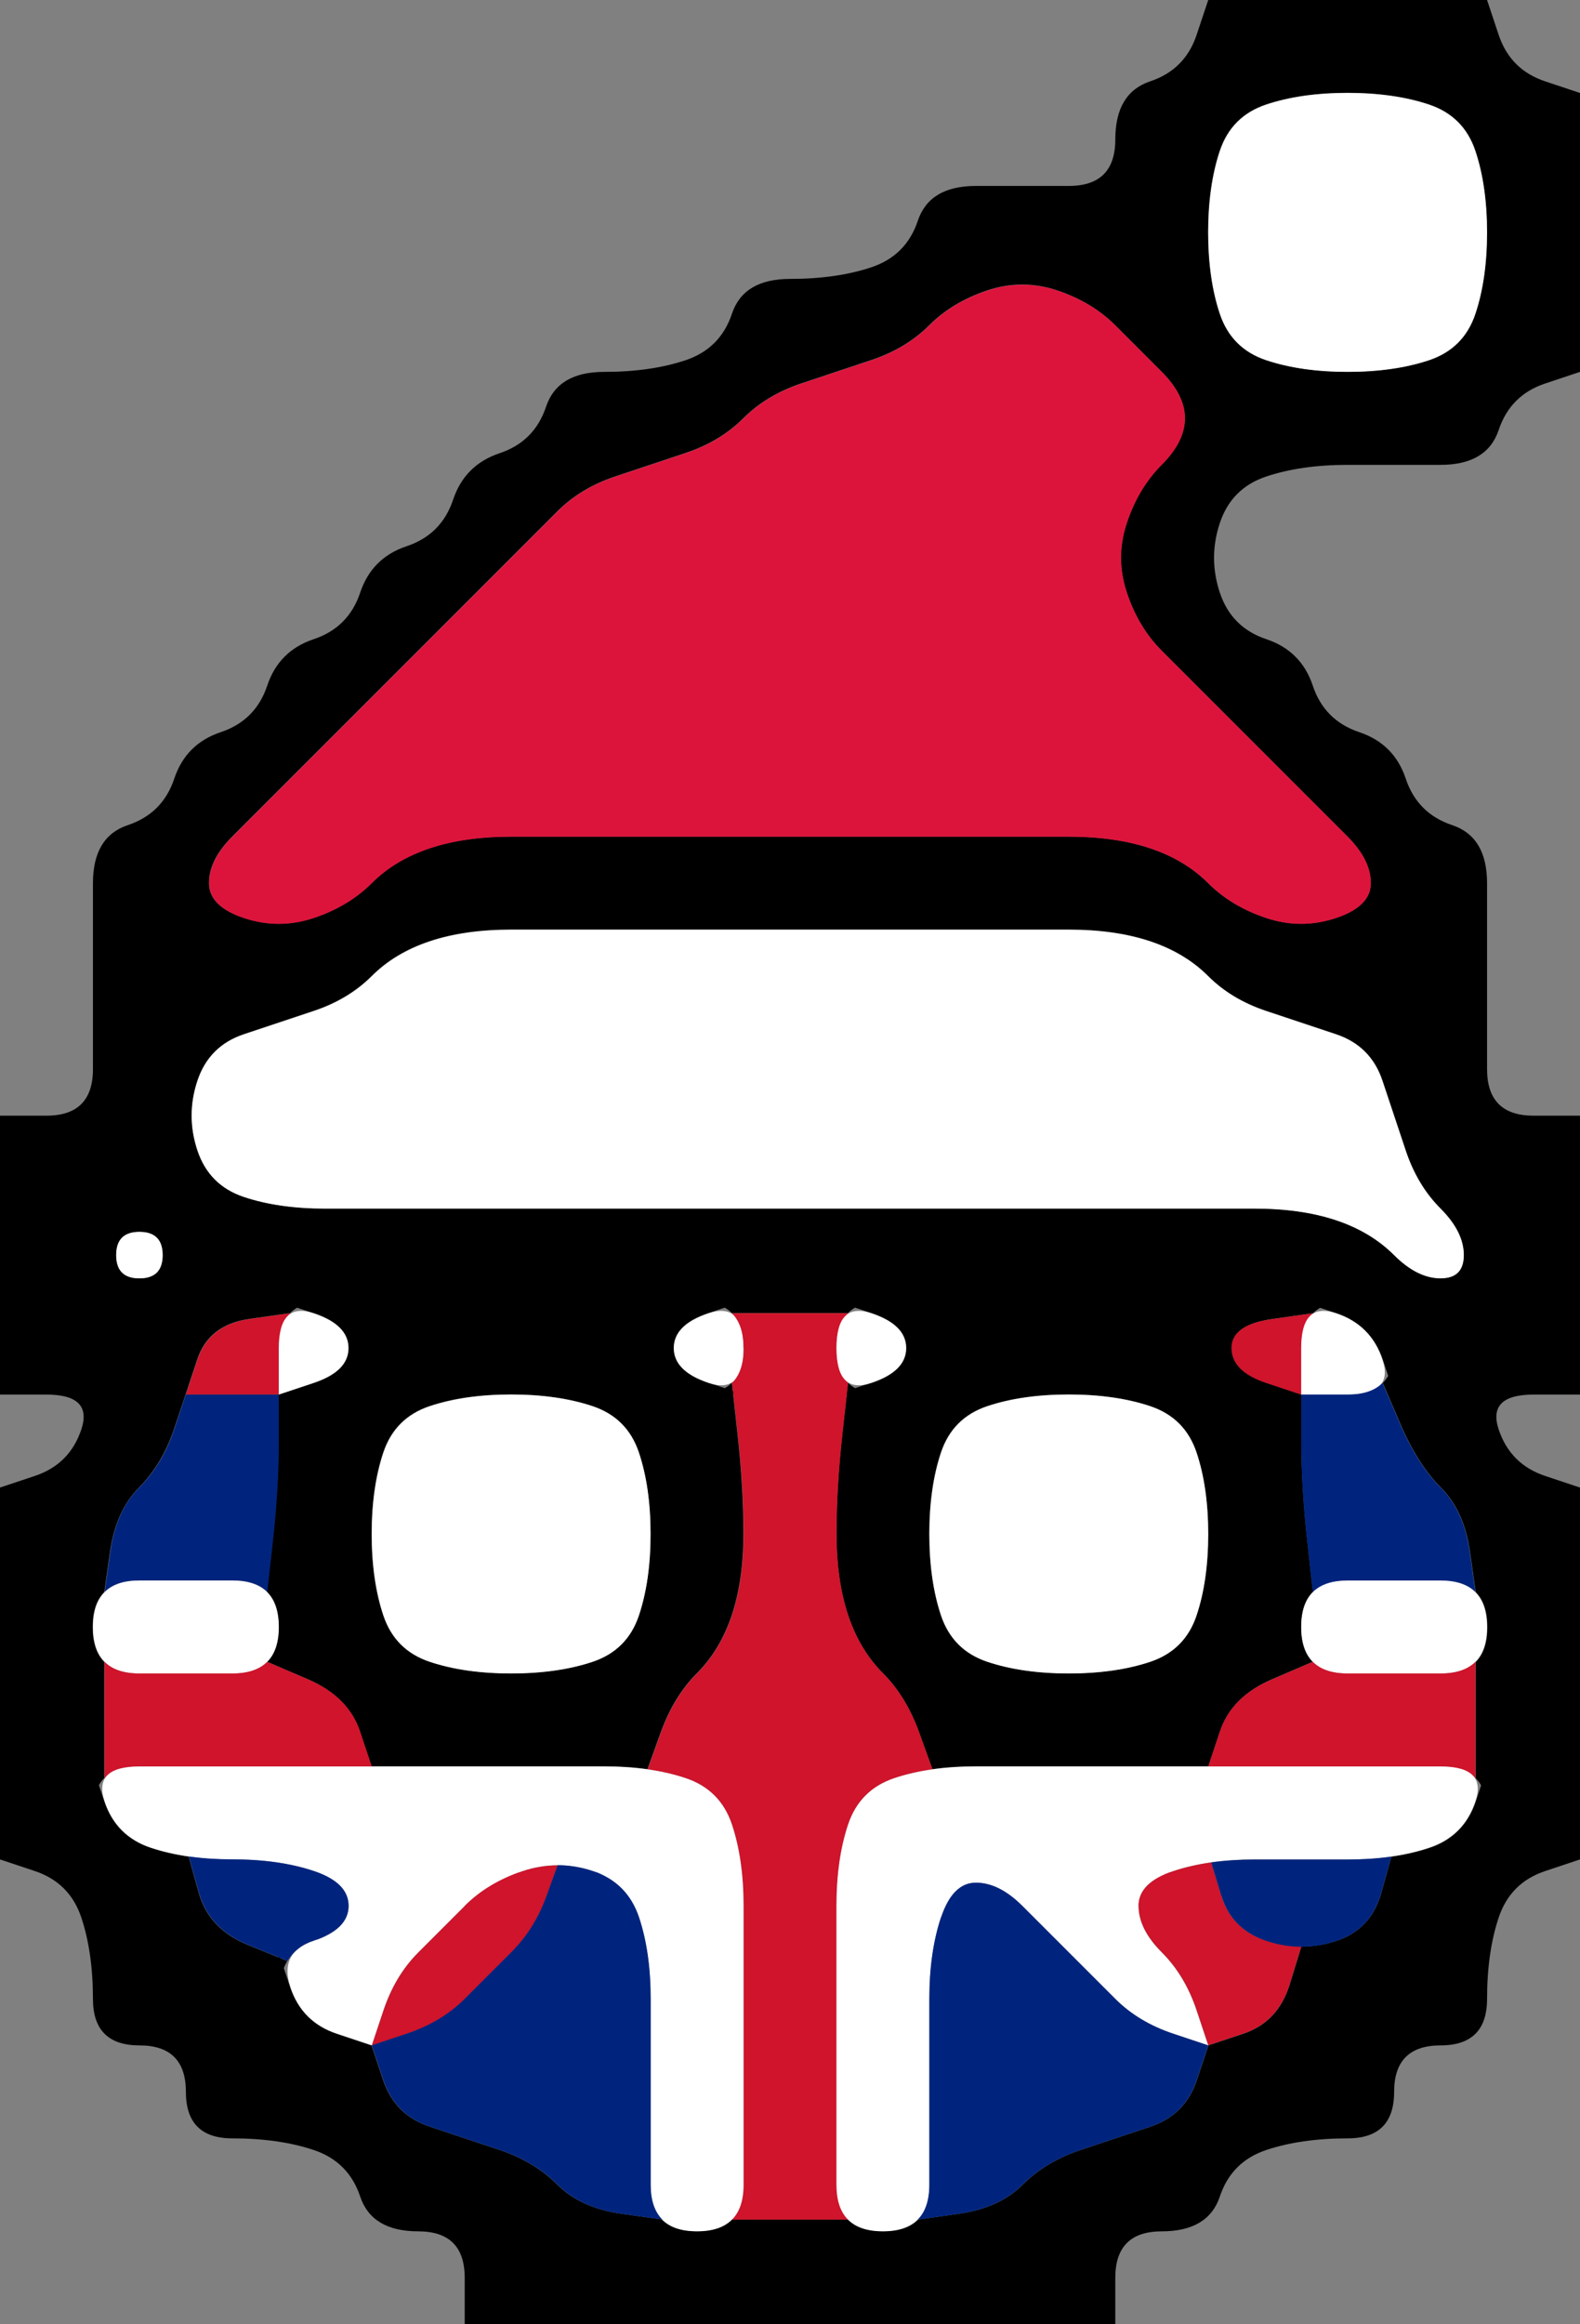<svg width="17" height="25" version="1.1" viewBox="0 0 17 25" xmlns="http://www.w3.org/2000/svg">
 <rect x="0" y="0" width="17" height="25" fill="#808080" stroke="none"/>
 <g transform="translate(0)">
  <path d="m0 0.5v-0.5h13l-0.125 0.375q-0.125 0.375-0.5 0.5t-0.375 0.625-0.5 0.5-1 0-0.625 0.375-0.5 0.5-0.875 0.125-0.625 0.375-0.5 0.5-0.875 0.125-0.625 0.375-0.5 0.5-0.5 0.5-0.5 0.5-0.5 0.5-0.5 0.5-0.5 0.5-0.5 0.5-0.5 0.5-0.5 0.5-0.375 0.625 0 1 0 1-0.5 0.5h-0.5v-11.5" fill-opacity="0"/>
  <path d="m12.875 0.375 0.125-0.375h3l0.125 0.375q0.125 0.375 0.5 0.5l0.375 0.125v3l-0.375 0.125q-0.375 0.125-0.5 0.5t-0.625 0.375-1 0-0.875 0.125-0.5 0.5 0 0.75 0.5 0.5 0.5 0.5 0.5 0.5 0.5 0.5 0.5 0.5 0.375 0.625 0 1 0 1 0.5 0.5h0.5v3h-0.5q-0.5 0-0.375 0.375t0.5 0.5l0.375 0.125v4l-0.375 0.125q-0.375 0.125-0.5 0.5t-0.125 0.875-0.5 0.5-0.5 0.5-0.5 0.5-0.875 0.125-0.5 0.5-0.625 0.375-0.5 0.5v0.5h-7v-0.5q0-0.5-0.5-0.5t-0.625-0.375-0.5-0.5-0.875-0.125-0.5-0.5-0.5-0.5-0.5-0.5-0.125-0.875-0.5-0.5l-0.375-0.125v-4l0.375-0.125q0.375-0.125 0.5-0.5t-0.375-0.375h-0.5v-3h0.5q0.5 0 0.5-0.5t0-1 0-1 0.375-0.625 0.5-0.5 0.5-0.5 0.5-0.5 0.5-0.5 0.5-0.5 0.5-0.5 0.5-0.5 0.5-0.5 0.5-0.5 0.625-0.375 0.875-0.125 0.5-0.5 0.625-0.375 0.875-0.125 0.5-0.5 0.625-0.375 1 0 0.5-0.5 0.375-0.625 0.5-0.5m-11.625 13.125q0 0.25 0.25 0.25t0.25-0.25-0.25-0.25-0.25 0.25m8.688 10.312-0.062 0.062 0.438-0.062q0.438-0.062 0.688-0.312t0.625-0.375 0.75-0.25 0.5-0.5l0.125-0.375 0.375-0.125q0.375-0.125 0.5-0.531l0.125-0.406h-0.188 0.188q0.188 0 0.375-0.062l0.188-0.062-0.562 0.188 0.375-0.125q0.375-0.125 0.484-0.516l0.109-0.391-0.219 0.031 0.219-0.031q0.219-0.031 0.406-0.094l0.188-0.062-0.562 0.188 0.375-0.125q0.375-0.125 0.5-0.5l0.125-0.375v0.75-0.25q0-0.25-0.125-0.375l-0.125-0.125 0.125 0.125v-1.25l-0.125 0.125 0.125-0.125q0.125-0.125 0.125-0.375v-0.25 0.75-1 0.75-0.25q0-0.25-0.125-0.375l-0.125-0.125 0.125 0.125-0.062-0.438q-0.062-0.438-0.312-0.688t-0.438-0.688l-0.188-0.438-0.125 0.125 0.125-0.125q0.125-0.125 0.125-0.375v-0.25 0.75l-0.125-0.375q-0.125-0.375-0.5-0.5l-0.375-0.125h0.75-0.25q-0.25 0-0.375 0.125l-0.125 0.125 0.125-0.125-0.438 0.062q-0.438 0.062-0.438 0.312t0.375 0.375l0.375 0.125v0.5q0 0.5 0.062 1.062l0.062 0.562 0.125-0.125-0.125 0.125q-0.125 0.125-0.125 0.375v0.25-0.75 1-0.75 0.25q0 0.25 0.125 0.375l0.125 0.125-0.125-0.125-0.438 0.188q-0.438 0.188-0.562 0.562l-0.125 0.375h-0.5q-0.5 0-1 0t-1 0h-0.5 0.75-0.25q-0.25 0-0.469 0.031l-0.219 0.031 0.219-0.031-0.141-0.391q-0.141-0.391-0.391-0.641t-0.375-0.625-0.125-0.875 0.062-1.062l0.062-0.562-0.125-0.125 0.125 0.125q0.125 0.125 0.375 0.125h0.25-0.75l0.375-0.125q0.375-0.125 0.375-0.375t-0.375-0.375l-0.375-0.125h0.75-0.25q-0.25 0-0.375 0.125l-0.125 0.125 0.125-0.125h-1.25l0.125 0.125-0.125-0.125q-0.125-0.125-0.375-0.125h-0.25 0.75l-0.375 0.125q-0.375 0.125-0.375 0.375t0.375 0.375l0.375 0.125h-0.75 0.25q0.25 0 0.375-0.125l0.125-0.125-0.125 0.125 0.062 0.562q0.062 0.562 0.062 1.062t-0.125 0.875-0.375 0.625-0.391 0.641l-0.141 0.391 0.219 0.031-0.219-0.031q-0.219-0.031-0.469-0.031h-0.25 0.75-0.5q-0.5 0-1 0t-1 0h-0.5l-0.125-0.375q-0.125-0.375-0.562-0.562l-0.438-0.188-0.125 0.125 0.125-0.125q0.125-0.125 0.125-0.375v-0.25 0.75-1 0.75-0.25q0-0.25-0.125-0.375l-0.125-0.125 0.125 0.125 0.062-0.562q0.062-0.562 0.062-1.062v-0.5l0.375-0.125q0.375-0.125 0.375-0.375t-0.375-0.375l-0.375-0.125h0.75-0.25q-0.25 0-0.375 0.125l-0.125 0.125 0.125-0.125-0.438 0.062q-0.438 0.062-0.562 0.438t-0.25 0.75-0.375 0.625-0.312 0.688l-0.062 0.438 0.125-0.125-0.125 0.125q-0.125 0.125-0.125 0.375v0.25-0.75 1-0.75 0.25q0 0.25 0.125 0.375l0.125 0.125-0.125-0.125v1.25l0.125-0.125-0.125 0.125q-0.125 0.125-0.125 0.375v0.25-0.75l0.125 0.375q0.125 0.375 0.5 0.5l0.375 0.125-0.562-0.188 0.188 0.062q0.188 0.062 0.406 0.094l0.219 0.031-0.219-0.031 0.109 0.391q0.109 0.391 0.531 0.562l0.422 0.172 0.094-0.156-0.094 0.156q-0.094 0.156-0.094 0.406v0.25-0.75l0.125 0.375q0.125 0.375 0.5 0.5l0.375 0.125 0.125 0.375q0.125 0.375 0.5 0.5t0.75 0.25 0.625 0.375 0.688 0.312l0.438 0.062-0.125-0.125 0.125 0.125q0.125 0.125 0.375 0.125h0.25-0.75 1-0.75 0.25q0.25 0 0.375-0.125l0.125-0.125-0.125 0.125h1.25l-0.125-0.125 0.125 0.125q0.125 0.125 0.375 0.125h0.25-0.75 1-0.75 0.25q0.25 0 0.375-0.125l0.125-0.125-0.062 0.062m5.062-10.312q0.25 0.25 0.5 0.25t0.25-0.25-0.25-0.5-0.375-0.625-0.25-0.75-0.5-0.5-0.75-0.25-0.625-0.375-0.625-0.375-0.875-0.125-1 0-1 0-1 0-1 0-1 0-1 0-0.875 0.125-0.625 0.375-0.625 0.375-0.75 0.25-0.5 0.5 0 0.75 0.5 0.5 0.875 0.125 1 0 1 0 1 0 1 0 1 0 1 0 1 0 1 0 1 0 1 0 0.875 0.125 0.625 0.375m-1.375-3.625q0.375 0.125 0.75 0t0.375-0.375-0.25-0.5-0.5-0.5-0.5-0.5-0.5-0.5-0.5-0.5-0.375-0.625 0-0.75 0.375-0.625 0.25-0.5-0.25-0.5-0.5-0.5-0.625-0.375-0.75 0-0.625 0.375-0.625 0.375-0.75 0.25-0.625 0.375-0.625 0.375-0.75 0.25-0.625 0.375-0.5 0.5-0.5 0.5-0.5 0.5-0.5 0.5-0.5 0.5-0.5 0.5-0.5 0.5-0.25 0.5 0.375 0.375 0.75 0 0.625-0.375 0.625-0.375 0.875-0.125 1 0 1 0 1 0 1 0 1 0 1 0 0.875 0.125 0.625 0.375 0.625 0.375m-1 9.125h0.625-0.25q-0.25 0-0.5 0h-0.25 0.375m-1.125-1q0.5 0 0.875-0.125t0.5-0.5 0.125-0.875-0.125-0.875-0.5-0.5-0.875-0.125-0.875 0.125-0.5 0.5-0.125 0.875 0.125 0.875 0.5 0.5 0.875 0.125m-6 0q0.5 0 0.875-0.125t0.5-0.5 0.125-0.875-0.125-0.875-0.5-0.5-0.875-0.125-0.875 0.125-0.5 0.5-0.125 0.875 0.125 0.875 0.5 0.5 0.875 0.125m-1.625 1h0.875-0.25q-0.25 0-0.5 0h-0.25 0.125m10.625-15q0.5 0 0.875-0.125t0.5-0.5 0.125-0.875-0.125-0.875-0.5-0.5-0.875-0.125-0.875 0.125-0.5 0.5-0.125 0.875 0.125 0.875 0.5 0.5 0.875 0.125"/>
  <path d="m16.125 0.375-0.125-0.375h1v1l-0.375-0.125q-0.375-0.125-0.5-0.5" fill-opacity="0"/>
  <path d="m13.125 1.625q0.125-0.375 0.5-0.5t0.875-0.125 0.875 0.125 0.5 0.5 0.125 0.875-0.125 0.875-0.5 0.5-0.875 0.125-0.875-0.125-0.5-0.5-0.125-0.875 0.125-0.875" fill="#fff"/>
  <path d="m10 3.5q0.25-0.25 0.625-0.375t0.75 0 0.625 0.375 0.5 0.5 0.25 0.5-0.25 0.5-0.375 0.625 0 0.75 0.375 0.625 0.5 0.5 0.5 0.5 0.5 0.5 0.5 0.5 0.25 0.5-0.375 0.375-0.75 0-0.625-0.375-0.625-0.375-0.875-0.125-1 0-1 0-1 0-1 0-1 0-1 0-0.875 0.125-0.625 0.375-0.625 0.375-0.75 0-0.375-0.375 0.25-0.5 0.5-0.5 0.5-0.5 0.5-0.5 0.5-0.5 0.5-0.5 0.5-0.5 0.5-0.5 0.625-0.375 0.75-0.25 0.625-0.375 0.625-0.375 0.75-0.25 0.625-0.375" fill="#dc143c"/>
  <path d="m16.125 4.625q0.125-0.375 0.5-0.5l0.375-0.125v8h-0.5q-0.5 0-0.5-0.5t0-1 0-1-0.375-0.625-0.5-0.5-0.5-0.5-0.5-0.5-0.5-0.5-0.5-0.5 0-0.75 0.5-0.5 0.875-0.125 1 0 0.625-0.375" fill-opacity="0"/>
  <g>
   <path d="m4 10.5q0.25-0.25 0.625-0.375t0.875-0.125 1 0 1 0 1 0 1 0 1 0 1 0 0.875 0.125 0.625 0.375 0.625 0.375 0.75 0.25 0.5 0.5 0.25 0.75 0.375 0.625 0.25 0.5-0.25 0.25-0.5-0.25-0.625-0.375-0.875-0.125-1 0-1 0-1 0-1 0-1 0-1 0-1 0-1 0-1 0-1 0-0.875-0.125-0.5-0.5 0-0.75 0.5-0.5 0.75-0.25 0.625-0.375" fill="#fff"/>
   <path d="m1.25 13.5q0-0.25 0.25-0.25t0.25 0.25-0.25 0.25-0.25-0.25" fill="#fff"/>
   <path d="m2.125 14.625q0.125-0.375 0.562-0.438l0.438-0.062 0.125-0.125-0.125 0.125q-0.125 0.125-0.125 0.375v0.25-0.75 1h-1l0.125-0.375m-0.031 0.094-0.156 0.469 0.062-0.188q0.062-0.188 0.125-0.375l0.062-0.188-0.094 0.281" fill="#cf142b"/>
   <path d="m3 14.5q0-0.5 0.375-0.375t0.375 0.375-0.375 0.375l-0.375 0.125v-0.5" fill="#fff"/>
   <path d="m7.25 14.5q0-0.25 0.375-0.375t0.375 0.375-0.375 0.375-0.375-0.375" fill="#fff"/>
   <path d="m8 14.5v-0.5 0.75-0.25q0-0.25-0.125-0.375l-0.125-0.125 0.125 0.125h1.25l0.125-0.125-0.125 0.125q-0.125 0.125-0.125 0.375v0.25-0.75 1-0.75 0.25q0 0.25 0.125 0.375l0.125 0.125-0.125-0.125-0.062 0.562q-0.062 0.562-0.062 1.062t0.125 0.875 0.375 0.625 0.391 0.641l0.141 0.391 0.219-0.031-0.219 0.031q-0.219 0.031-0.406 0.094l-0.188 0.062 0.562-0.188-0.375 0.125q-0.375 0.125-0.5 0.5t-0.125 0.875 0 1 0 1 0 1v0.5-0.75 0.25q0 0.25 0.125 0.375l0.125 0.125-0.125-0.125h-1.25l-0.125 0.125 0.125-0.125q0.125-0.125 0.125-0.375v-0.25 0.75-0.5q0-0.5 0-1t0-1 0-1-0.125-0.875-0.5-0.5l-0.375-0.125 0.562 0.188-0.188-0.062q-0.188-0.062-0.406-0.094l-0.219-0.031 0.219 0.031 0.141-0.391q0.141-0.391 0.391-0.641t0.375-0.625 0.125-0.875-0.062-1.062l-0.062-0.562-0.125 0.125 0.125-0.125q0.125-0.125 0.125-0.375v-0.25 0.75-0.5" fill="#cf142b"/>
   <path d="m9 14.5q0-0.5 0.375-0.375t0.375 0.375-0.375 0.375-0.375-0.375" fill="#fff"/>
   <path d="m13.25 14.5q0-0.25 0.438-0.312l0.438-0.062 0.125-0.125-0.125 0.125q-0.125 0.125-0.125 0.375v0.25-0.75 1l-0.375-0.125q-0.375-0.125-0.375-0.375" fill="#cf142b"/>
   <path d="m14 14.5q0-0.5 0.375-0.375t0.5 0.5-0.375 0.375h-0.5v-0.5" fill="#fff"/>
  </g>
  <path d="m0 15.5v-0.5h0.5q0.5 0 0.375 0.375t-0.5 0.5l-0.375 0.125v-0.5" fill-opacity="0"/>
  <g>
   <path d="m1.875 15.375 0.125-0.375h1v0.5q0 0.5-0.062 1.062l-0.062 0.562 0.125 0.125-0.125-0.125q-0.125-0.125-0.375-0.125h-0.25 0.75-0.5q-0.5 0-1 0h-0.5 0.75-0.25q-0.25 0-0.375 0.125l-0.125 0.125 0.125-0.125 0.062-0.438q0.062-0.438 0.312-0.688t0.375-0.625m0.156-0.469-0.219 0.656 0.062-0.188q0.062-0.188 0.125-0.375l0.062-0.188-0.031 0.094" fill="#00247d"/>
   <path d="m4.125 15.625q0.125-0.375 0.5-0.5t0.875-0.125 0.875 0.125 0.5 0.5 0.125 0.875-0.125 0.875-0.5 0.5-0.875 0.125-0.875-0.125-0.5-0.5-0.125-0.875 0.125-0.875" fill="#fff"/>
   <path d="m10.125 15.625q0.125-0.375 0.5-0.5t0.875-0.125 0.875 0.125 0.5 0.5 0.125 0.875-0.125 0.875-0.5 0.5-0.875 0.125-0.875-0.125-0.5-0.5-0.125-0.875 0.125-0.875" fill="#fff"/>
   <path d="m14 15.5v-0.5h1-0.75 0.25q0.25 0 0.375-0.125l0.125-0.125-0.125 0.125 0.188 0.438q0.188 0.438 0.438 0.688t0.312 0.688l0.062 0.438 0.125 0.125-0.125-0.125q-0.125-0.125-0.375-0.125h-0.25 0.75-0.5q-0.5 0-1 0h-0.5 0.75-0.25q-0.25 0-0.375 0.125l-0.125 0.125 0.125-0.125-0.062-0.562q-0.062-0.562-0.062-1.062" fill="#00247d"/>
  </g>
  <path d="m16.125 15.375q-0.125-0.375 0.375-0.375h0.5v1l-0.375-0.125q-0.375-0.125-0.5-0.5" fill-opacity="0"/>
  <g>
   <path d="m1 17.5q0-0.5 0.5-0.5t1 0 0.5 0.5-0.5 0.5-1 0-0.5-0.5" fill="#fff"/>
   <path d="m14 17.5q0-0.5 0.5-0.5t1 0 0.5 0.5-0.5 0.5-1 0-0.5-0.5" fill="#fff"/>
   <path d="m1.125 18.5v-0.625l-0.125-0.125 0.125 0.125q0.125 0.125 0.375 0.125h0.25-0.75 0.5q0.5 0 1 0h0.5-0.75 0.25q0.25 0 0.375-0.125l0.125-0.125-0.125 0.125 0.438 0.188q0.438 0.188 0.562 0.562l0.125 0.375h-0.5q-0.5 0-1 0t-1 0h-0.5 0.75-0.25q-0.25 0-0.375 0.125l-0.125 0.125 0.125-0.125v-0.625m2.5 0.5h0.625-0.25q-0.25 0-0.5 0h-0.25 0.375" fill="#cf142b"/>
   <path d="m13.125 18.625q0.125-0.375 0.562-0.562l0.438-0.188-0.125-0.125 0.125 0.125q0.125 0.125 0.375 0.125h0.25-0.75 0.5q0.5 0 1 0h0.5-0.75 0.25q0.25 0 0.375-0.125l0.125-0.125-0.125 0.125v1.25l0.125 0.125-0.125-0.125q-0.125-0.125-0.375-0.125h-0.25 0.75-0.5q-0.5 0-1 0t-1 0h-0.5l0.125-0.375m-0.25 0.375h0.875-0.25q-0.25 0-0.5 0h-0.25 0.125" fill="#cf142b"/>
   <path d="m1.125 19.375q-0.125-0.375 0.375-0.375t1 0 1 0 1 0 1 0 1 0 0.875 0.125 0.5 0.5 0.125 0.875 0 1 0 1 0 1-0.5 0.5-0.5-0.5 0-1 0-1-0.125-0.875-0.5-0.5-0.75 0-0.625 0.375-0.5 0.5-0.375 0.625l-0.125 0.375-0.375-0.125q-0.375-0.125-0.5-0.5t0.25-0.5 0.375-0.375-0.375-0.375-0.875-0.125-0.875-0.125-0.5-0.5" fill="#fff"/>
   <path d="m9.125 19.625q0.125-0.375 0.5-0.5t0.875-0.125 1 0 1 0 1 0 1 0 1 0 0.375 0.375-0.5 0.5-0.875 0.125-1 0-0.875 0.125-0.375 0.375 0.25 0.5 0.375 0.625l0.125 0.375-0.375-0.125q-0.375-0.125-0.625-0.375t-0.5-0.5-0.5-0.5-0.5-0.25-0.375 0.375-0.125 0.875 0 1 0 1-0.5 0.5-0.5-0.5 0-1 0-1 0-1 0.125-0.875" fill="#fff"/>
  </g>
  <path d="m0 20.5v-0.5l0.375 0.125q0.375 0.125 0.5 0.5t0.125 0.875 0.5 0.5 0.5 0.5 0.5 0.5 0.875 0.125 0.5 0.5 0.625 0.375 0.5 0.5v0.5h-5v-4.5" fill-opacity="0"/>
  <g>
   <path d="m2.141 20.359-0.109-0.391-0.219-0.031 0.219 0.031q0.219 0.031 0.469 0.031h0.25-0.75 0.5q0.5 0 0.875 0.125t0.375 0.375-0.375 0.375l-0.375 0.125 0.562-0.188-0.188 0.062q-0.188 0.062-0.281 0.219l-0.094 0.156 0.094-0.156-0.422-0.172q-0.422-0.172-0.531-0.562" fill="#00247d"/>
   <path d="m5 20.5q0.25-0.25 0.625-0.375l0.375-0.125-0.562 0.188 0.188-0.062q0.188-0.062 0.375-0.062h0.188-0.188l-0.125 0.344q-0.125 0.344-0.375 0.594t-0.5 0.5-0.625 0.375l-0.375 0.125 0.125-0.375q0.125-0.375 0.375-0.625t0.5-0.5" fill="#cf142b"/>
   <path d="m5.875 20.406 0.125-0.344h-0.188 0.188q0.188 0 0.375 0.062l0.188 0.062-0.562-0.188 0.375 0.125q0.375 0.125 0.5 0.5t0.125 0.875 0 1 0 1v0.5-0.75 0.25q0 0.25 0.125 0.375l0.125 0.125-0.125-0.125-0.438-0.062q-0.438-0.062-0.688-0.312t-0.625-0.375-0.75-0.25-0.5-0.5l-0.125-0.375 0.375-0.125q0.375-0.125 0.625-0.375t0.5-0.5 0.375-0.594" fill="#00247d"/>
   <path d="m10.125 20.625q0.125-0.375 0.375-0.375t0.5 0.25 0.5 0.5 0.5 0.5 0.625 0.375l0.375 0.125-0.125 0.375q-0.125 0.375-0.5 0.5t-0.75 0.25-0.625 0.375-0.688 0.312l-0.438 0.062-0.125 0.125 0.125-0.125q0.125-0.125 0.125-0.375v-0.25 0.75-0.5q0-0.5 0-1t0-1 0.125-0.875" fill="#00247d"/>
   <path d="m12.25 20.5q0-0.25 0.375-0.375l0.375-0.125-0.562 0.188 0.188-0.062q0.188-0.062 0.406-0.094l0.219-0.031-0.219 0.031 0.109 0.359q0.109 0.359 0.484 0.484l0.375 0.125-0.562-0.188 0.188 0.062q0.188 0.062 0.375 0.062h0.188-0.188l-0.125 0.406q-0.125 0.406-0.5 0.531l-0.375 0.125-0.125-0.375q-0.125-0.375-0.375-0.625t-0.25-0.5" fill="#cf142b"/>
   <path d="m13.141 20.391-0.109-0.359-0.219 0.031 0.219-0.031q0.219-0.031 0.469-0.031h0.25-0.75 0.5q0.5 0 1 0h0.5-0.75 0.25q0.25 0 0.469-0.031l0.219-0.031-0.219 0.031-0.109 0.391q-0.109 0.391-0.484 0.516t-0.75 0-0.484-0.484" fill="#00247d"/>
  </g>
  <path d="m16.125 20.625q0.125-0.375 0.5-0.5l0.375-0.125v5h-5v-0.5q0-0.5 0.5-0.5t0.625-0.375 0.5-0.5 0.875-0.125 0.5-0.5 0.5-0.5 0.5-0.5 0.125-0.875" fill-opacity="0"/>
 </g>
</svg>
